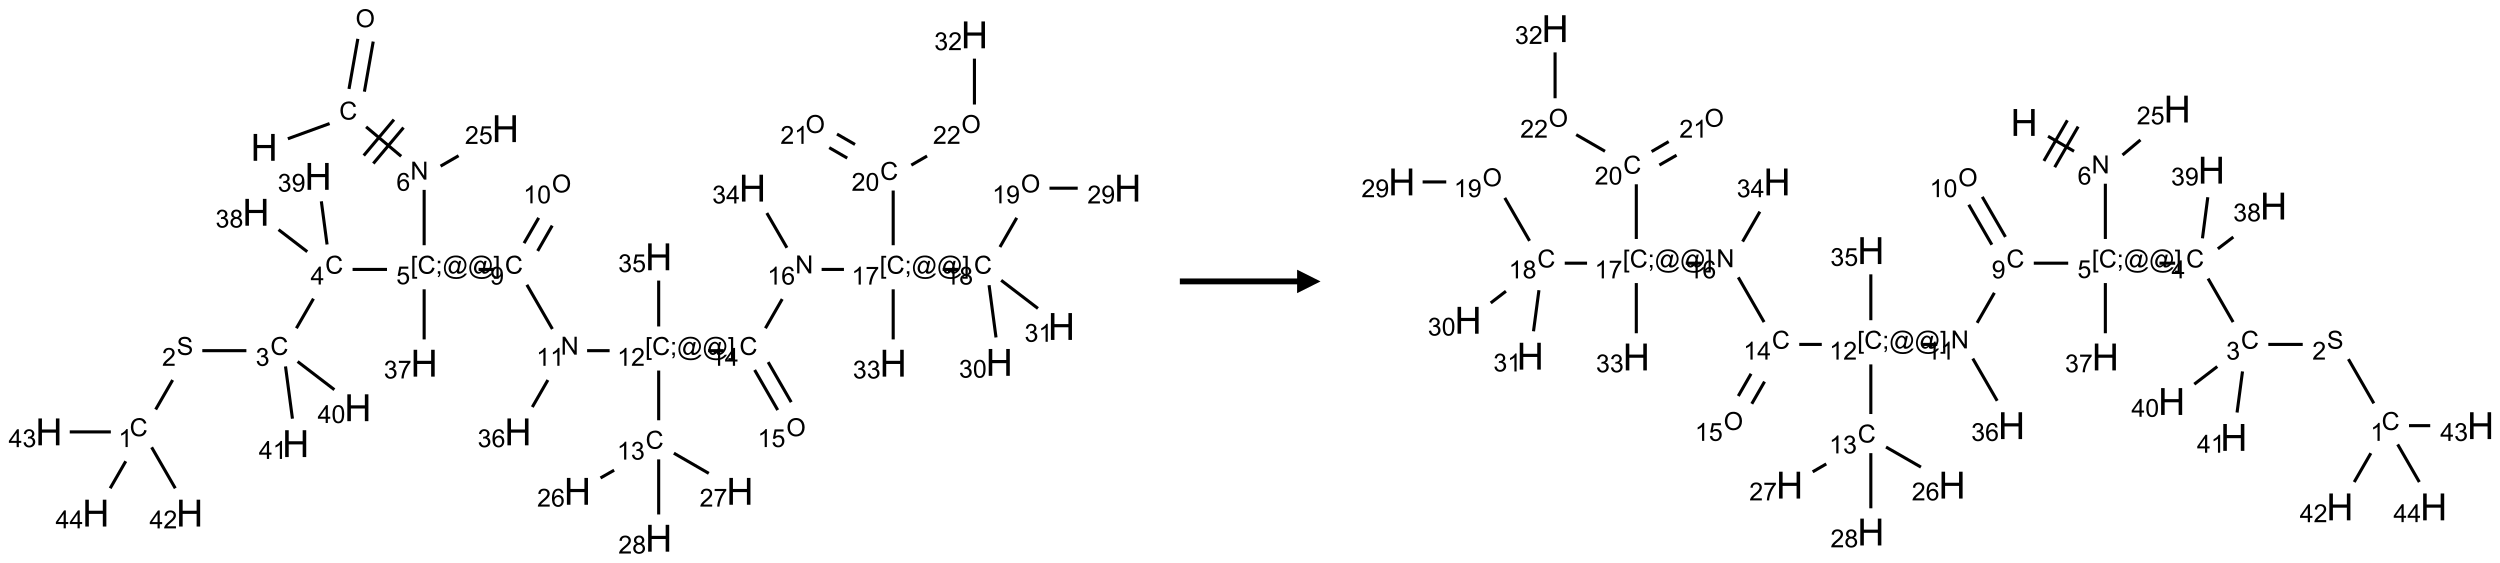 <?xml version="1.0" encoding="UTF-8"?>
<svg xmlns="http://www.w3.org/2000/svg" xmlns:xlink="http://www.w3.org/1999/xlink" width="1066" height="240" viewBox="0 0 1066 240">
<defs>
<g>
<g id="glyph-0-0">
<path d="M 2 0 L 2 -10 L 10 -10 L 10 0 Z M 2.25 -0.25 L 9.75 -0.25 L 9.75 -9.75 L 2.25 -9.75 Z M 2.25 -0.25 "/>
</g>
<g id="glyph-0-1">
<path d="M 1.281 0 L 1.281 -11.453 L 2.797 -11.453 L 2.797 -6.75 L 8.75 -6.75 L 8.75 -11.453 L 10.266 -11.453 L 10.266 0 L 8.75 0 L 8.75 -5.398 L 2.797 -5.398 L 2.797 0 Z M 1.281 0 "/>
</g>
<g id="glyph-1-0">
<path d="M 1.332 0 L 1.332 -6.668 L 6.668 -6.668 L 6.668 0 Z M 1.5 -0.168 L 6.5 -0.168 L 6.5 -6.5 L 1.5 -6.5 Z M 1.5 -0.168 "/>
</g>
<g id="glyph-1-1">
<path d="M 6.27 -2.676 L 7.281 -2.422 C 7.07 -1.594 6.688 -0.961 6.137 -0.523 C 5.586 -0.086 4.914 0.129 4.121 0.129 C 3.297 0.129 2.629 -0.039 2.113 -0.371 C 1.598 -0.707 1.203 -1.191 0.934 -1.828 C 0.664 -2.465 0.531 -3.145 0.531 -3.875 C 0.531 -4.672 0.684 -5.363 0.988 -5.957 C 1.293 -6.547 1.723 -6.996 2.285 -7.305 C 2.844 -7.613 3.461 -7.766 4.137 -7.766 C 4.898 -7.766 5.543 -7.57 6.062 -7.184 C 6.582 -6.793 6.945 -6.246 7.152 -5.543 L 6.156 -5.309 C 5.98 -5.863 5.723 -6.266 5.387 -6.52 C 5.051 -6.773 4.625 -6.902 4.113 -6.902 C 3.527 -6.902 3.039 -6.762 2.645 -6.48 C 2.25 -6.199 1.973 -5.82 1.812 -5.348 C 1.652 -4.871 1.574 -4.383 1.574 -3.879 C 1.574 -3.23 1.668 -2.664 1.855 -2.18 C 2.047 -1.695 2.34 -1.332 2.738 -1.094 C 3.137 -0.855 3.57 -0.734 4.035 -0.734 C 4.602 -0.734 5.082 -0.898 5.473 -1.223 C 5.867 -1.551 6.133 -2.035 6.27 -2.676 Z M 6.27 -2.676 "/>
</g>
<g id="glyph-1-2">
<path d="M 0.516 -3.719 C 0.516 -4.984 0.855 -5.977 1.535 -6.695 C 2.215 -7.414 3.094 -7.77 4.172 -7.77 C 4.875 -7.77 5.512 -7.602 6.078 -7.266 C 6.645 -6.93 7.074 -6.461 7.371 -5.855 C 7.668 -5.254 7.816 -4.57 7.816 -3.809 C 7.816 -3.035 7.66 -2.34 7.348 -1.73 C 7.035 -1.117 6.594 -0.656 6.02 -0.34 C 5.449 -0.027 4.828 0.129 4.168 0.129 C 3.449 0.129 2.805 -0.043 2.238 -0.391 C 1.672 -0.738 1.246 -1.211 0.953 -1.812 C 0.66 -2.414 0.516 -3.047 0.516 -3.719 Z M 1.559 -3.703 C 1.559 -2.781 1.805 -2.059 2.301 -1.527 C 2.793 -1 3.414 -0.734 4.16 -0.734 C 4.922 -0.734 5.547 -1 6.039 -1.535 C 6.531 -2.07 6.777 -2.828 6.777 -3.812 C 6.777 -4.434 6.672 -4.977 6.461 -5.441 C 6.25 -5.902 5.945 -6.262 5.539 -6.52 C 5.133 -6.773 4.68 -6.902 4.176 -6.902 C 3.461 -6.902 2.848 -6.656 2.332 -6.164 C 1.816 -5.672 1.559 -4.852 1.559 -3.703 Z M 1.559 -3.703 "/>
</g>
<g id="glyph-1-3">
<path d="M 0.812 0 L 0.812 -7.637 L 1.848 -7.637 L 5.859 -1.641 L 5.859 -7.637 L 6.828 -7.637 L 6.828 0 L 5.793 0 L 1.781 -6 L 1.781 0 Z M 0.812 0 "/>
</g>
<g id="glyph-1-4">
<path d="M 5.309 -5.766 L 4.375 -5.691 C 4.293 -6.059 4.172 -6.328 4.02 -6.496 C 3.766 -6.762 3.453 -6.895 3.082 -6.895 C 2.785 -6.895 2.523 -6.812 2.297 -6.645 C 2 -6.43 1.77 -6.117 1.598 -5.703 C 1.43 -5.289 1.34 -4.703 1.332 -3.938 C 1.559 -4.281 1.836 -4.535 2.16 -4.703 C 2.488 -4.871 2.828 -4.953 3.188 -4.953 C 3.812 -4.953 4.344 -4.723 4.785 -4.262 C 5.223 -3.801 5.441 -3.207 5.441 -2.48 C 5.441 -2 5.34 -1.555 5.133 -1.145 C 4.926 -0.73 4.641 -0.418 4.281 -0.199 C 3.922 0.02 3.512 0.129 3.051 0.129 C 2.27 0.129 1.633 -0.156 1.141 -0.73 C 0.648 -1.305 0.402 -2.254 0.402 -3.574 C 0.402 -5.051 0.672 -6.121 1.219 -6.793 C 1.695 -7.375 2.336 -7.668 3.141 -7.668 C 3.742 -7.668 4.234 -7.5 4.617 -7.16 C 5 -6.824 5.23 -6.359 5.309 -5.766 Z M 1.48 -2.473 C 1.48 -2.152 1.547 -1.844 1.684 -1.547 C 1.82 -1.25 2.016 -1.027 2.262 -0.871 C 2.508 -0.719 2.766 -0.641 3.035 -0.641 C 3.434 -0.641 3.773 -0.801 4.059 -1.121 C 4.344 -1.441 4.484 -1.875 4.484 -2.422 C 4.484 -2.949 4.344 -3.367 4.062 -3.668 C 3.781 -3.973 3.426 -4.125 3 -4.125 C 2.578 -4.125 2.219 -3.973 1.922 -3.668 C 1.625 -3.363 1.48 -2.969 1.48 -2.473 Z M 1.48 -2.473 "/>
</g>
<g id="glyph-1-5">
<path d="M 0.723 2.121 L 0.723 -7.637 L 2.793 -7.637 L 2.793 -6.859 L 1.66 -6.859 L 1.66 1.344 L 2.793 1.344 L 2.793 2.121 Z M 0.723 2.121 "/>
</g>
<g id="glyph-1-6">
<path d="M 0.949 -4.465 L 0.949 -5.531 L 2.016 -5.531 L 2.016 -4.465 Z M 0.949 0 L 0.949 -1.066 L 2.016 -1.066 L 2.016 0 C 2.016 0.391 1.945 0.711 1.809 0.949 C 1.668 1.191 1.449 1.379 1.145 1.512 L 0.887 1.109 C 1.082 1.023 1.23 0.895 1.324 0.727 C 1.418 0.559 1.469 0.316 1.48 0 Z M 0.949 0 "/>
</g>
<g id="glyph-1-7">
<path d="M 6.047 -0.848 C 5.82 -0.59 5.57 -0.379 5.289 -0.223 C 5.008 -0.062 4.73 0.016 4.449 0.016 C 4.141 0.016 3.84 -0.074 3.547 -0.254 C 3.254 -0.434 3.02 -0.715 2.836 -1.09 C 2.652 -1.465 2.562 -1.875 2.562 -2.324 C 2.562 -2.875 2.703 -3.43 2.988 -3.98 C 3.27 -4.535 3.621 -4.953 4.043 -5.23 C 4.461 -5.508 4.871 -5.645 5.266 -5.645 C 5.566 -5.645 5.855 -5.566 6.129 -5.41 C 6.402 -5.25 6.641 -5.012 6.84 -4.688 L 7.016 -5.496 L 7.949 -5.496 L 7.199 -2 C 7.094 -1.516 7.043 -1.246 7.043 -1.191 C 7.043 -1.098 7.078 -1.02 7.148 -0.949 C 7.219 -0.883 7.305 -0.848 7.406 -0.848 C 7.59 -0.848 7.832 -0.953 8.129 -1.168 C 8.527 -1.445 8.84 -1.816 9.07 -2.285 C 9.301 -2.75 9.418 -3.234 9.418 -3.73 C 9.418 -4.309 9.27 -4.852 8.973 -5.355 C 8.676 -5.859 8.23 -6.262 7.645 -6.562 C 7.055 -6.863 6.406 -7.016 5.691 -7.016 C 4.879 -7.016 4.137 -6.824 3.465 -6.445 C 2.793 -6.066 2.273 -5.52 1.902 -4.809 C 1.535 -4.098 1.348 -3.34 1.348 -2.527 C 1.348 -1.676 1.535 -0.941 1.902 -0.328 C 2.273 0.285 2.809 0.742 3.508 1.035 C 4.207 1.328 4.984 1.473 5.832 1.473 C 6.742 1.473 7.504 1.32 8.121 1.016 C 8.734 0.711 9.195 0.34 9.5 -0.098 L 10.441 -0.098 C 10.266 0.266 9.961 0.637 9.531 1.016 C 9.102 1.395 8.59 1.695 7.996 1.914 C 7.402 2.133 6.688 2.246 5.848 2.246 C 5.078 2.246 4.367 2.145 3.715 1.949 C 3.066 1.75 2.512 1.453 2.051 1.055 C 1.594 0.656 1.25 0.199 1.016 -0.316 C 0.723 -0.973 0.578 -1.684 0.578 -2.441 C 0.578 -3.289 0.75 -4.098 1.098 -4.863 C 1.523 -5.805 2.125 -6.527 2.902 -7.027 C 3.684 -7.527 4.629 -7.777 5.738 -7.777 C 6.602 -7.777 7.375 -7.602 8.059 -7.246 C 8.746 -6.895 9.285 -6.371 9.684 -5.672 C 10.02 -5.07 10.188 -4.418 10.188 -3.715 C 10.188 -2.707 9.832 -1.812 9.125 -1.031 C 8.492 -0.328 7.801 0.02 7.051 0.02 C 6.812 0.02 6.617 -0.016 6.473 -0.09 C 6.324 -0.16 6.215 -0.266 6.145 -0.402 C 6.102 -0.488 6.066 -0.637 6.047 -0.848 Z M 3.527 -2.262 C 3.527 -1.785 3.641 -1.414 3.863 -1.152 C 4.09 -0.887 4.348 -0.754 4.641 -0.754 C 4.836 -0.754 5.039 -0.812 5.254 -0.93 C 5.469 -1.047 5.676 -1.219 5.871 -1.449 C 6.066 -1.676 6.23 -1.969 6.355 -2.32 C 6.48 -2.672 6.543 -3.027 6.543 -3.379 C 6.543 -3.852 6.426 -4.219 6.191 -4.48 C 5.957 -4.738 5.672 -4.871 5.332 -4.871 C 5.109 -4.871 4.902 -4.812 4.707 -4.699 C 4.512 -4.586 4.32 -4.406 4.137 -4.156 C 3.953 -3.906 3.805 -3.602 3.691 -3.246 C 3.582 -2.887 3.527 -2.559 3.527 -2.262 Z M 3.527 -2.262 "/>
</g>
<g id="glyph-1-8">
<path d="M 2.27 2.121 L 0.203 2.121 L 0.203 1.344 L 1.332 1.344 L 1.332 -6.859 L 0.203 -6.859 L 0.203 -7.637 L 2.27 -7.637 Z M 2.27 2.121 "/>
</g>
<g id="glyph-1-9">
<path d="M 0.441 -2 L 1.426 -2.082 C 1.5 -1.605 1.668 -1.242 1.934 -1.004 C 2.199 -0.762 2.52 -0.641 2.895 -0.641 C 3.348 -0.641 3.73 -0.812 4.043 -1.152 C 4.355 -1.492 4.512 -1.941 4.512 -2.504 C 4.512 -3.039 4.359 -3.461 4.059 -3.77 C 3.758 -4.078 3.367 -4.234 2.879 -4.234 C 2.578 -4.234 2.305 -4.164 2.062 -4.027 C 1.82 -3.891 1.629 -3.715 1.488 -3.496 L 0.609 -3.609 L 1.348 -7.531 L 5.145 -7.531 L 5.145 -6.637 L 2.098 -6.637 L 1.688 -4.582 C 2.145 -4.902 2.625 -5.062 3.129 -5.062 C 3.797 -5.062 4.359 -4.832 4.816 -4.371 C 5.277 -3.91 5.504 -3.312 5.504 -2.59 C 5.504 -1.898 5.305 -1.301 4.902 -0.797 C 4.41 -0.18 3.742 0.129 2.895 0.129 C 2.199 0.129 1.633 -0.062 1.195 -0.453 C 0.758 -0.844 0.504 -1.359 0.441 -2 Z M 0.441 -2 "/>
</g>
<g id="glyph-1-10">
<path d="M 3.449 0 L 3.449 -1.828 L 0.137 -1.828 L 0.137 -2.688 L 3.621 -7.637 L 4.387 -7.637 L 4.387 -2.688 L 5.418 -2.688 L 5.418 -1.828 L 4.387 -1.828 L 4.387 0 Z M 3.449 -2.688 L 3.449 -6.129 L 1.059 -2.688 Z M 3.449 -2.688 "/>
</g>
<g id="glyph-1-11">
<path d="M 0.449 -2.016 L 1.387 -2.141 C 1.492 -1.609 1.676 -1.227 1.934 -0.992 C 2.191 -0.758 2.508 -0.641 2.879 -0.641 C 3.32 -0.641 3.695 -0.793 3.996 -1.098 C 4.301 -1.402 4.453 -1.781 4.453 -2.234 C 4.453 -2.664 4.312 -3.02 4.031 -3.301 C 3.75 -3.578 3.391 -3.719 2.957 -3.719 C 2.781 -3.719 2.562 -3.684 2.297 -3.613 L 2.402 -4.438 C 2.465 -4.43 2.516 -4.426 2.551 -4.426 C 2.949 -4.426 3.312 -4.531 3.629 -4.738 C 3.949 -4.949 4.109 -5.27 4.109 -5.703 C 4.109 -6.047 3.992 -6.332 3.762 -6.559 C 3.527 -6.785 3.227 -6.895 2.859 -6.895 C 2.496 -6.895 2.191 -6.781 1.949 -6.551 C 1.707 -6.324 1.547 -5.98 1.48 -5.52 L 0.543 -5.688 C 0.656 -6.316 0.918 -6.805 1.324 -7.148 C 1.73 -7.492 2.234 -7.668 2.84 -7.668 C 3.254 -7.668 3.641 -7.578 3.988 -7.398 C 4.34 -7.219 4.609 -6.977 4.793 -6.668 C 4.98 -6.359 5.074 -6.031 5.074 -5.684 C 5.074 -5.352 4.984 -5.051 4.809 -4.781 C 4.629 -4.512 4.367 -4.297 4.02 -4.137 C 4.473 -4.031 4.824 -3.816 5.074 -3.488 C 5.324 -3.16 5.449 -2.75 5.449 -2.254 C 5.449 -1.59 5.203 -1.023 4.719 -0.559 C 4.234 -0.098 3.617 0.137 2.875 0.137 C 2.203 0.137 1.648 -0.062 1.207 -0.465 C 0.762 -0.863 0.512 -1.379 0.449 -2.016 Z M 0.449 -2.016 "/>
</g>
<g id="glyph-1-12">
<path d="M 0.48 -2.453 L 1.434 -2.535 C 1.477 -2.152 1.582 -1.84 1.746 -1.598 C 1.91 -1.352 2.168 -1.152 2.516 -1.004 C 2.863 -0.852 3.254 -0.777 3.688 -0.777 C 4.074 -0.777 4.414 -0.832 4.707 -0.949 C 5.004 -1.062 5.223 -1.219 5.367 -1.418 C 5.512 -1.617 5.582 -1.836 5.582 -2.074 C 5.582 -2.312 5.516 -2.523 5.375 -2.699 C 5.234 -2.879 5.008 -3.031 4.688 -3.152 C 4.484 -3.23 4.031 -3.355 3.328 -3.523 C 2.625 -3.691 2.137 -3.852 1.855 -4 C 1.488 -4.191 1.219 -4.43 1.039 -4.711 C 0.859 -4.992 0.77 -5.312 0.77 -5.66 C 0.77 -6.047 0.879 -6.406 1.098 -6.742 C 1.316 -7.078 1.637 -7.332 2.059 -7.504 C 2.477 -7.68 2.945 -7.766 3.457 -7.766 C 4.023 -7.766 4.523 -7.676 4.957 -7.492 C 5.387 -7.309 5.719 -7.043 5.953 -6.688 C 6.188 -6.332 6.312 -5.934 6.328 -5.484 L 5.359 -5.41 C 5.309 -5.895 5.133 -6.258 4.832 -6.504 C 4.531 -6.75 4.086 -6.875 3.5 -6.875 C 2.891 -6.875 2.445 -6.762 2.164 -6.539 C 1.883 -6.316 1.746 -6.047 1.746 -5.73 C 1.746 -5.457 1.844 -5.23 2.043 -5.051 C 2.238 -4.875 2.742 -4.695 3.566 -4.508 C 4.387 -4.32 4.949 -4.16 5.254 -4.02 C 5.699 -3.816 6.027 -3.555 6.238 -3.242 C 6.449 -2.93 6.559 -2.566 6.559 -2.156 C 6.559 -1.75 6.441 -1.367 6.207 -1.008 C 5.977 -0.648 5.641 -0.367 5.207 -0.168 C 4.77 0.031 4.281 0.129 3.734 0.129 C 3.043 0.129 2.465 0.031 1.996 -0.172 C 1.531 -0.375 1.164 -0.676 0.898 -1.082 C 0.633 -1.484 0.492 -1.941 0.48 -2.453 Z M 0.48 -2.453 "/>
</g>
<g id="glyph-1-13">
<path d="M 5.371 -0.902 L 5.371 0 L 0.324 0 C 0.316 -0.227 0.352 -0.441 0.434 -0.652 C 0.562 -0.996 0.766 -1.332 1.051 -1.668 C 1.332 -2 1.742 -2.387 2.277 -2.824 C 3.105 -3.504 3.668 -4.043 3.957 -4.441 C 4.25 -4.84 4.395 -5.215 4.395 -5.566 C 4.395 -5.938 4.262 -6.254 3.996 -6.508 C 3.73 -6.762 3.387 -6.891 2.957 -6.891 C 2.508 -6.891 2.145 -6.754 1.875 -6.484 C 1.605 -6.215 1.469 -5.84 1.465 -5.359 L 0.5 -5.457 C 0.566 -6.176 0.812 -6.727 1.246 -7.102 C 1.676 -7.477 2.254 -7.668 2.98 -7.668 C 3.711 -7.668 4.293 -7.465 4.719 -7.059 C 5.145 -6.652 5.359 -6.148 5.359 -5.547 C 5.359 -5.242 5.297 -4.941 5.172 -4.645 C 5.047 -4.352 4.84 -4.039 4.551 -3.715 C 4.262 -3.387 3.777 -2.938 3.105 -2.371 C 2.543 -1.898 2.18 -1.578 2.02 -1.41 C 1.859 -1.242 1.73 -1.07 1.625 -0.902 Z M 5.371 -0.902 "/>
</g>
<g id="glyph-1-14">
<path d="M 3.973 0 L 3.035 0 L 3.035 -5.973 C 2.809 -5.758 2.516 -5.543 2.148 -5.328 C 1.781 -5.113 1.453 -4.953 1.16 -4.844 L 1.16 -5.75 C 1.684 -5.996 2.145 -6.297 2.535 -6.645 C 2.93 -6.996 3.207 -7.336 3.371 -7.668 L 3.973 -7.668 Z M 3.973 0 "/>
</g>
<g id="glyph-1-15">
<path d="M 0.441 -3.766 C 0.441 -4.668 0.535 -5.395 0.723 -5.945 C 0.906 -6.496 1.184 -6.922 1.551 -7.219 C 1.918 -7.516 2.375 -7.668 2.934 -7.668 C 3.344 -7.668 3.703 -7.586 4.012 -7.418 C 4.32 -7.254 4.574 -7.016 4.777 -6.707 C 4.977 -6.395 5.137 -6.016 5.25 -5.57 C 5.363 -5.125 5.422 -4.523 5.422 -3.766 C 5.422 -2.871 5.328 -2.148 5.145 -1.598 C 4.961 -1.047 4.688 -0.621 4.32 -0.32 C 3.953 -0.02 3.492 0.129 2.934 0.129 C 2.195 0.129 1.617 -0.133 1.199 -0.66 C 0.695 -1.297 0.441 -2.332 0.441 -3.766 Z M 1.406 -3.766 C 1.406 -2.512 1.555 -1.68 1.848 -1.262 C 2.141 -0.848 2.5 -0.641 2.934 -0.641 C 3.363 -0.641 3.727 -0.848 4.02 -1.266 C 4.312 -1.684 4.457 -2.516 4.457 -3.766 C 4.457 -5.023 4.312 -5.859 4.02 -6.27 C 3.727 -6.684 3.359 -6.891 2.922 -6.891 C 2.492 -6.891 2.148 -6.707 1.891 -6.344 C 1.566 -5.879 1.406 -5.02 1.406 -3.766 Z M 1.406 -3.766 "/>
</g>
<g id="glyph-1-16">
<path d="M 1.887 -4.141 C 1.496 -4.281 1.207 -4.484 1.02 -4.75 C 0.832 -5.016 0.738 -5.328 0.738 -5.699 C 0.738 -6.254 0.938 -6.719 1.34 -7.098 C 1.738 -7.477 2.27 -7.668 2.934 -7.668 C 3.598 -7.668 4.137 -7.473 4.543 -7.086 C 4.949 -6.699 5.152 -6.227 5.152 -5.672 C 5.152 -5.316 5.059 -5.008 4.871 -4.746 C 4.688 -4.484 4.406 -4.281 4.027 -4.141 C 4.496 -3.988 4.852 -3.742 5.098 -3.402 C 5.34 -3.062 5.465 -2.656 5.465 -2.184 C 5.465 -1.531 5.234 -0.98 4.77 -0.535 C 4.309 -0.09 3.703 0.129 2.949 0.129 C 2.195 0.129 1.586 -0.094 1.125 -0.539 C 0.664 -0.984 0.434 -1.543 0.434 -2.207 C 0.434 -2.703 0.559 -3.121 0.809 -3.457 C 1.062 -3.793 1.422 -4.02 1.887 -4.141 Z M 1.699 -5.73 C 1.699 -5.367 1.812 -5.074 2.047 -4.844 C 2.281 -4.613 2.582 -4.5 2.953 -4.5 C 3.312 -4.5 3.609 -4.613 3.84 -4.84 C 4.07 -5.066 4.188 -5.348 4.188 -5.676 C 4.188 -6.02 4.07 -6.309 3.832 -6.543 C 3.594 -6.777 3.297 -6.895 2.941 -6.895 C 2.586 -6.895 2.289 -6.781 2.051 -6.551 C 1.816 -6.324 1.699 -6.047 1.699 -5.73 Z M 1.395 -2.203 C 1.395 -1.938 1.461 -1.676 1.586 -1.426 C 1.711 -1.176 1.902 -0.984 2.152 -0.848 C 2.402 -0.711 2.672 -0.641 2.957 -0.641 C 3.406 -0.641 3.777 -0.785 4.066 -1.074 C 4.359 -1.363 4.504 -1.727 4.504 -2.172 C 4.504 -2.625 4.355 -2.996 4.055 -3.293 C 3.754 -3.586 3.379 -3.734 2.926 -3.734 C 2.484 -3.734 2.121 -3.59 1.832 -3.297 C 1.543 -3.004 1.395 -2.641 1.395 -2.203 Z M 1.395 -2.203 "/>
</g>
<g id="glyph-1-17">
<path d="M 0.582 -1.766 L 1.484 -1.848 C 1.562 -1.426 1.707 -1.117 1.922 -0.926 C 2.137 -0.734 2.414 -0.641 2.75 -0.641 C 3.039 -0.641 3.289 -0.707 3.508 -0.84 C 3.727 -0.973 3.902 -1.148 4.043 -1.367 C 4.18 -1.586 4.297 -1.887 4.391 -2.262 C 4.484 -2.637 4.531 -3.016 4.531 -3.406 C 4.531 -3.449 4.531 -3.512 4.527 -3.594 C 4.34 -3.297 4.082 -3.055 3.758 -2.867 C 3.434 -2.68 3.082 -2.59 2.703 -2.59 C 2.07 -2.59 1.535 -2.816 1.098 -3.277 C 0.66 -3.734 0.441 -4.34 0.441 -5.09 C 0.441 -5.863 0.672 -6.484 1.129 -6.957 C 1.586 -7.43 2.156 -7.668 2.844 -7.668 C 3.34 -7.668 3.793 -7.531 4.207 -7.266 C 4.617 -7 4.93 -6.617 5.145 -6.121 C 5.355 -5.629 5.465 -4.91 5.465 -3.973 C 5.465 -2.996 5.359 -2.223 5.145 -1.645 C 4.934 -1.066 4.617 -0.625 4.199 -0.324 C 3.781 -0.02 3.293 0.129 2.73 0.129 C 2.133 0.129 1.645 -0.035 1.266 -0.367 C 0.887 -0.699 0.66 -1.164 0.582 -1.766 Z M 4.422 -5.137 C 4.422 -5.676 4.277 -6.102 3.992 -6.418 C 3.707 -6.734 3.359 -6.891 2.957 -6.891 C 2.543 -6.891 2.18 -6.719 1.871 -6.379 C 1.562 -6.039 1.406 -5.598 1.406 -5.059 C 1.406 -4.57 1.555 -4.176 1.848 -3.871 C 2.141 -3.566 2.5 -3.418 2.934 -3.418 C 3.367 -3.418 3.723 -3.57 4.004 -3.871 C 4.281 -4.176 4.422 -4.598 4.422 -5.137 Z M 4.422 -5.137 "/>
</g>
<g id="glyph-1-18">
<path d="M 0.504 -6.637 L 0.504 -7.535 L 5.449 -7.535 L 5.449 -6.809 C 4.961 -6.289 4.48 -5.602 4.004 -4.746 C 3.527 -3.887 3.156 -3.004 2.895 -2.098 C 2.707 -1.461 2.59 -0.762 2.535 0 L 1.574 0 C 1.582 -0.602 1.703 -1.328 1.926 -2.176 C 2.152 -3.027 2.477 -3.848 2.898 -4.637 C 3.32 -5.426 3.77 -6.094 4.246 -6.637 Z M 0.504 -6.637 "/>
</g>
</g>
</defs>
<path fill="none" stroke-width="0.033" stroke-linecap="butt" stroke-linejoin="miter" stroke="rgb(0%, 0%, 0%)" stroke-opacity="1" stroke-miterlimit="10" d="M 2.547 1.235 L 2.992 1.073 " transform="matrix(40, 0, 0, 40, 20.859, 9.764)"/>
<path fill="none" stroke-width="0.033" stroke-linecap="butt" stroke-linejoin="miter" stroke="rgb(0%, 0%, 0%)" stroke-opacity="1" stroke-miterlimit="10" d="M 3.363 0.733 L 3.457 0.199 " transform="matrix(40, 0, 0, 40, 20.859, 9.764)"/>
<path fill="none" stroke-width="0.033" stroke-linecap="butt" stroke-linejoin="miter" stroke="rgb(0%, 0%, 0%)" stroke-opacity="1" stroke-miterlimit="10" d="M 3.199 0.704 L 3.293 0.17 " transform="matrix(40, 0, 0, 40, 20.859, 9.764)"/>
<path fill="none" stroke-width="0.033" stroke-linecap="butt" stroke-linejoin="miter" stroke="rgb(0%, 0%, 0%)" stroke-opacity="1" stroke-miterlimit="10" d="M 3.381 1.108 L 3.755 1.422 " transform="matrix(40, 0, 0, 40, 20.859, 9.764)"/>
<path fill="none" stroke-width="0.033" stroke-linecap="butt" stroke-linejoin="miter" stroke="rgb(0%, 0%, 0%)" stroke-opacity="1" stroke-miterlimit="10" d="M 3.458 1.499 L 3.78 1.116 " transform="matrix(40, 0, 0, 40, 20.859, 9.764)"/>
<path fill="none" stroke-width="0.033" stroke-linecap="butt" stroke-linejoin="miter" stroke="rgb(0%, 0%, 0%)" stroke-opacity="1" stroke-miterlimit="10" d="M 3.356 1.414 L 3.678 1.031 " transform="matrix(40, 0, 0, 40, 20.859, 9.764)"/>
<path fill="none" stroke-width="0.033" stroke-linecap="butt" stroke-linejoin="miter" stroke="rgb(0%, 0%, 0%)" stroke-opacity="1" stroke-miterlimit="10" d="M 4 1.78 L 4 2.37 " transform="matrix(40, 0, 0, 40, 20.859, 9.764)"/>
<path fill="none" stroke-width="0.033" stroke-linecap="butt" stroke-linejoin="miter" stroke="rgb(0%, 0%, 0%)" stroke-opacity="1" stroke-miterlimit="10" d="M 3.604 2.628 L 3.237 2.628 " transform="matrix(40, 0, 0, 40, 20.859, 9.764)"/>
<path fill="none" stroke-width="0.033" stroke-linecap="butt" stroke-linejoin="miter" stroke="rgb(0%, 0%, 0%)" stroke-opacity="1" stroke-miterlimit="10" d="M 2.82 2.94 L 2.638 3.255 " transform="matrix(40, 0, 0, 40, 20.859, 9.764)"/>
<path fill="none" stroke-width="0.033" stroke-linecap="butt" stroke-linejoin="miter" stroke="rgb(0%, 0%, 0%)" stroke-opacity="1" stroke-miterlimit="10" d="M 2.105 3.494 L 1.635 3.494 " transform="matrix(40, 0, 0, 40, 20.859, 9.764)"/>
<path fill="none" stroke-width="0.033" stroke-linecap="butt" stroke-linejoin="miter" stroke="rgb(0%, 0%, 0%)" stroke-opacity="1" stroke-miterlimit="10" d="M 1.319 3.807 L 1.138 4.121 " transform="matrix(40, 0, 0, 40, 20.859, 9.764)"/>
<path fill="none" stroke-width="0.033" stroke-linecap="butt" stroke-linejoin="miter" stroke="rgb(0%, 0%, 0%)" stroke-opacity="1" stroke-miterlimit="10" d="M 1.095 4.524 L 1.347 4.961 " transform="matrix(40, 0, 0, 40, 20.859, 9.764)"/>
<path fill="none" stroke-width="0.033" stroke-linecap="butt" stroke-linejoin="miter" stroke="rgb(0%, 0%, 0%)" stroke-opacity="1" stroke-miterlimit="10" d="M 0.66 4.36 L 0.222 4.36 " transform="matrix(40, 0, 0, 40, 20.859, 9.764)"/>
<path fill="none" stroke-width="0.033" stroke-linecap="butt" stroke-linejoin="miter" stroke="rgb(0%, 0%, 0%)" stroke-opacity="1" stroke-miterlimit="10" d="M 0.819 4.673 L 0.653 4.961 " transform="matrix(40, 0, 0, 40, 20.859, 9.764)"/>
<path fill="none" stroke-width="0.033" stroke-linecap="butt" stroke-linejoin="miter" stroke="rgb(0%, 0%, 0%)" stroke-opacity="1" stroke-miterlimit="10" d="M 2.651 3.61 L 3.043 3.91 " transform="matrix(40, 0, 0, 40, 20.859, 9.764)"/>
<path fill="none" stroke-width="0.033" stroke-linecap="butt" stroke-linejoin="miter" stroke="rgb(0%, 0%, 0%)" stroke-opacity="1" stroke-miterlimit="10" d="M 2.522 3.662 L 2.596 4.219 " transform="matrix(40, 0, 0, 40, 20.859, 9.764)"/>
<path fill="none" stroke-width="0.033" stroke-linecap="butt" stroke-linejoin="miter" stroke="rgb(0%, 0%, 0%)" stroke-opacity="1" stroke-miterlimit="10" d="M 2.754 2.439 L 2.448 2.204 " transform="matrix(40, 0, 0, 40, 20.859, 9.764)"/>
<path fill="none" stroke-width="0.033" stroke-linecap="butt" stroke-linejoin="miter" stroke="rgb(0%, 0%, 0%)" stroke-opacity="1" stroke-miterlimit="10" d="M 2.965 2.362 L 2.904 1.902 " transform="matrix(40, 0, 0, 40, 20.859, 9.764)"/>
<path fill="none" stroke-width="0.033" stroke-linecap="butt" stroke-linejoin="miter" stroke="rgb(0%, 0%, 0%)" stroke-opacity="1" stroke-miterlimit="10" d="M 4.58 2.628 L 4.746 2.628 " transform="matrix(40, 0, 0, 40, 20.859, 9.764)"/>
<path fill="none" stroke-width="0.033" stroke-linecap="butt" stroke-linejoin="miter" stroke="rgb(0%, 0%, 0%)" stroke-opacity="1" stroke-miterlimit="10" d="M 5.21 2.431 L 5.365 2.161 " transform="matrix(40, 0, 0, 40, 20.859, 9.764)"/>
<path fill="none" stroke-width="0.033" stroke-linecap="butt" stroke-linejoin="miter" stroke="rgb(0%, 0%, 0%)" stroke-opacity="1" stroke-miterlimit="10" d="M 5.065 2.348 L 5.221 2.078 " transform="matrix(40, 0, 0, 40, 20.859, 9.764)"/>
<path fill="none" stroke-width="0.033" stroke-linecap="butt" stroke-linejoin="miter" stroke="rgb(0%, 0%, 0%)" stroke-opacity="1" stroke-miterlimit="10" d="M 5.095 2.792 L 5.367 3.263 " transform="matrix(40, 0, 0, 40, 20.859, 9.764)"/>
<path fill="none" stroke-width="0.033" stroke-linecap="butt" stroke-linejoin="miter" stroke="rgb(0%, 0%, 0%)" stroke-opacity="1" stroke-miterlimit="10" d="M 5.737 3.494 L 5.977 3.494 " transform="matrix(40, 0, 0, 40, 20.859, 9.764)"/>
<path fill="none" stroke-width="0.033" stroke-linecap="butt" stroke-linejoin="miter" stroke="rgb(0%, 0%, 0%)" stroke-opacity="1" stroke-miterlimit="10" d="M 6.5 3.706 L 6.5 4.236 " transform="matrix(40, 0, 0, 40, 20.859, 9.764)"/>
<path fill="none" stroke-width="0.033" stroke-linecap="butt" stroke-linejoin="miter" stroke="rgb(0%, 0%, 0%)" stroke-opacity="1" stroke-miterlimit="10" d="M 6.025 4.768 L 5.88 4.851 " transform="matrix(40, 0, 0, 40, 20.859, 9.764)"/>
<path fill="none" stroke-width="0.033" stroke-linecap="butt" stroke-linejoin="miter" stroke="rgb(0%, 0%, 0%)" stroke-opacity="1" stroke-miterlimit="10" d="M 6.662 4.587 L 7.034 4.802 " transform="matrix(40, 0, 0, 40, 20.859, 9.764)"/>
<path fill="none" stroke-width="0.033" stroke-linecap="butt" stroke-linejoin="miter" stroke="rgb(0%, 0%, 0%)" stroke-opacity="1" stroke-miterlimit="10" d="M 6.5 4.653 L 6.5 5.24 " transform="matrix(40, 0, 0, 40, 20.859, 9.764)"/>
<path fill="none" stroke-width="0.033" stroke-linecap="butt" stroke-linejoin="miter" stroke="rgb(0%, 0%, 0%)" stroke-opacity="1" stroke-miterlimit="10" d="M 7.027 3.494 L 7.194 3.494 " transform="matrix(40, 0, 0, 40, 20.859, 9.764)"/>
<path fill="none" stroke-width="0.033" stroke-linecap="butt" stroke-linejoin="miter" stroke="rgb(0%, 0%, 0%)" stroke-opacity="1" stroke-miterlimit="10" d="M 7.523 3.7 L 7.769 4.127 " transform="matrix(40, 0, 0, 40, 20.859, 9.764)"/>
<path fill="none" stroke-width="0.033" stroke-linecap="butt" stroke-linejoin="miter" stroke="rgb(0%, 0%, 0%)" stroke-opacity="1" stroke-miterlimit="10" d="M 7.667 3.616 L 7.913 4.043 " transform="matrix(40, 0, 0, 40, 20.859, 9.764)"/>
<path fill="none" stroke-width="0.033" stroke-linecap="butt" stroke-linejoin="miter" stroke="rgb(0%, 0%, 0%)" stroke-opacity="1" stroke-miterlimit="10" d="M 7.638 3.255 L 7.817 2.944 " transform="matrix(40, 0, 0, 40, 20.859, 9.764)"/>
<path fill="none" stroke-width="0.033" stroke-linecap="butt" stroke-linejoin="miter" stroke="rgb(0%, 0%, 0%)" stroke-opacity="1" stroke-miterlimit="10" d="M 8.237 2.628 L 8.475 2.628 " transform="matrix(40, 0, 0, 40, 20.859, 9.764)"/>
<path fill="none" stroke-width="0.033" stroke-linecap="butt" stroke-linejoin="miter" stroke="rgb(0%, 0%, 0%)" stroke-opacity="1" stroke-miterlimit="10" d="M 9.527 2.628 L 9.694 2.628 " transform="matrix(40, 0, 0, 40, 20.859, 9.764)"/>
<path fill="none" stroke-width="0.033" stroke-linecap="butt" stroke-linejoin="miter" stroke="rgb(0%, 0%, 0%)" stroke-opacity="1" stroke-miterlimit="10" d="M 10.138 2.389 L 10.317 2.078 " transform="matrix(40, 0, 0, 40, 20.859, 9.764)"/>
<path fill="none" stroke-width="0.033" stroke-linecap="butt" stroke-linejoin="miter" stroke="rgb(0%, 0%, 0%)" stroke-opacity="1" stroke-miterlimit="10" d="M 10.666 1.762 L 10.967 1.762 " transform="matrix(40, 0, 0, 40, 20.859, 9.764)"/>
<path fill="none" stroke-width="0.033" stroke-linecap="butt" stroke-linejoin="miter" stroke="rgb(0%, 0%, 0%)" stroke-opacity="1" stroke-miterlimit="10" d="M 10.022 2.796 L 10.096 3.353 " transform="matrix(40, 0, 0, 40, 20.859, 9.764)"/>
<path fill="none" stroke-width="0.033" stroke-linecap="butt" stroke-linejoin="miter" stroke="rgb(0%, 0%, 0%)" stroke-opacity="1" stroke-miterlimit="10" d="M 10.151 2.744 L 10.543 3.044 " transform="matrix(40, 0, 0, 40, 20.859, 9.764)"/>
<path fill="none" stroke-width="0.033" stroke-linecap="butt" stroke-linejoin="miter" stroke="rgb(0%, 0%, 0%)" stroke-opacity="1" stroke-miterlimit="10" d="M 9 2.37 L 9 1.787 " transform="matrix(40, 0, 0, 40, 20.859, 9.764)"/>
<path fill="none" stroke-width="0.033" stroke-linecap="butt" stroke-linejoin="miter" stroke="rgb(0%, 0%, 0%)" stroke-opacity="1" stroke-miterlimit="10" d="M 8.593 1.296 L 8.401 1.185 " transform="matrix(40, 0, 0, 40, 20.859, 9.764)"/>
<path fill="none" stroke-width="0.033" stroke-linecap="butt" stroke-linejoin="miter" stroke="rgb(0%, 0%, 0%)" stroke-opacity="1" stroke-miterlimit="10" d="M 8.51 1.441 L 8.318 1.33 " transform="matrix(40, 0, 0, 40, 20.859, 9.764)"/>
<path fill="none" stroke-width="0.033" stroke-linecap="butt" stroke-linejoin="miter" stroke="rgb(0%, 0%, 0%)" stroke-opacity="1" stroke-miterlimit="10" d="M 9.193 1.516 L 9.361 1.419 " transform="matrix(40, 0, 0, 40, 20.859, 9.764)"/>
<path fill="none" stroke-width="0.033" stroke-linecap="butt" stroke-linejoin="miter" stroke="rgb(0%, 0%, 0%)" stroke-opacity="1" stroke-miterlimit="10" d="M 9.866 0.87 L 9.866 0.381 " transform="matrix(40, 0, 0, 40, 20.859, 9.764)"/>
<path fill="none" stroke-width="0.033" stroke-linecap="butt" stroke-linejoin="miter" stroke="rgb(0%, 0%, 0%)" stroke-opacity="1" stroke-miterlimit="10" d="M 9 2.84 L 9 3.374 " transform="matrix(40, 0, 0, 40, 20.859, 9.764)"/>
<path fill="none" stroke-width="0.033" stroke-linecap="butt" stroke-linejoin="miter" stroke="rgb(0%, 0%, 0%)" stroke-opacity="1" stroke-miterlimit="10" d="M 7.867 2.397 L 7.653 2.027 " transform="matrix(40, 0, 0, 40, 20.859, 9.764)"/>
<path fill="none" stroke-width="0.033" stroke-linecap="butt" stroke-linejoin="miter" stroke="rgb(0%, 0%, 0%)" stroke-opacity="1" stroke-miterlimit="10" d="M 6.5 3.236 L 6.5 2.747 " transform="matrix(40, 0, 0, 40, 20.859, 9.764)"/>
<path fill="none" stroke-width="0.033" stroke-linecap="butt" stroke-linejoin="miter" stroke="rgb(0%, 0%, 0%)" stroke-opacity="1" stroke-miterlimit="10" d="M 5.319 3.807 L 5.153 4.095 " transform="matrix(40, 0, 0, 40, 20.859, 9.764)"/>
<path fill="none" stroke-width="0.033" stroke-linecap="butt" stroke-linejoin="miter" stroke="rgb(0%, 0%, 0%)" stroke-opacity="1" stroke-miterlimit="10" d="M 4 2.84 L 4 3.374 " transform="matrix(40, 0, 0, 40, 20.859, 9.764)"/>
<path fill="none" stroke-width="0.033" stroke-linecap="butt" stroke-linejoin="miter" stroke="rgb(0%, 0%, 0%)" stroke-opacity="1" stroke-miterlimit="10" d="M 4.175 1.527 L 4.367 1.416 " transform="matrix(40, 0, 0, 40, 20.859, 9.764)"/>
<g fill="rgb(0%, 0%, 0%)" fill-opacity="1">
<use xlink:href="#glyph-0-1" x="106.859" y="68.562"/>
</g>
<g fill="rgb(0%, 0%, 0%)" fill-opacity="1">
<use xlink:href="#glyph-1-1" x="144.625" y="51"/>
</g>
<g fill="rgb(0%, 0%, 0%)" fill-opacity="1">
<use xlink:href="#glyph-1-2" x="151.586" y="11.613"/>
</g>
<g fill="rgb(0%, 0%, 0%)" fill-opacity="1">
<use xlink:href="#glyph-1-3" x="174.984" y="76.578"/>
</g>
<g fill="rgb(0%, 0%, 0%)" fill-opacity="1">
<use xlink:href="#glyph-1-4" x="169.02" y="81.348"/>
</g>
<g fill="rgb(0%, 0%, 0%)" fill-opacity="1">
<use xlink:href="#glyph-1-5" x="175.07" y="116.719"/>
<use xlink:href="#glyph-1-1" x="178.034" y="116.719"/>
<use xlink:href="#glyph-1-6" x="185.737" y="116.719"/>
<use xlink:href="#glyph-1-7" x="188.701" y="116.719"/>
<use xlink:href="#glyph-1-7" x="199.529" y="116.719"/>
<use xlink:href="#glyph-1-8" x="210.357" y="116.719"/>
</g>
<g fill="rgb(0%, 0%, 0%)" fill-opacity="1">
<use xlink:href="#glyph-1-9" x="168.957" y="121.215"/>
</g>
<g fill="rgb(0%, 0%, 0%)" fill-opacity="1">
<use xlink:href="#glyph-1-1" x="138.641" y="116.711"/>
</g>
<g fill="rgb(0%, 0%, 0%)" fill-opacity="1">
<use xlink:href="#glyph-1-10" x="132.422" y="121.316"/>
</g>
<g fill="rgb(0%, 0%, 0%)" fill-opacity="1">
<use xlink:href="#glyph-1-1" x="115.266" y="151.352"/>
</g>
<g fill="rgb(0%, 0%, 0%)" fill-opacity="1">
<use xlink:href="#glyph-1-11" x="109.016" y="155.988"/>
</g>
<g fill="rgb(0%, 0%, 0%)" fill-opacity="1">
<use xlink:href="#glyph-1-12" x="75.316" y="151.352"/>
</g>
<g fill="rgb(0%, 0%, 0%)" fill-opacity="1">
<use xlink:href="#glyph-1-13" x="69.094" y="155.988"/>
</g>
<g fill="rgb(0%, 0%, 0%)" fill-opacity="1">
<use xlink:href="#glyph-1-1" x="55.266" y="185.996"/>
</g>
<g fill="rgb(0%, 0%, 0%)" fill-opacity="1">
<use xlink:href="#glyph-1-14" x="50.488" y="190.629"/>
</g>
<g fill="rgb(0%, 0%, 0%)" fill-opacity="1">
<use xlink:href="#glyph-0-1" x="75.086" y="224.52"/>
</g>
<g fill="rgb(0%, 0%, 0%)" fill-opacity="1">
<use xlink:href="#glyph-1-10" x="63.73" y="225.309"/>
<use xlink:href="#glyph-1-13" x="69.663" y="225.309"/>
</g>
<g fill="rgb(0%, 0%, 0%)" fill-opacity="1">
<use xlink:href="#glyph-0-1" x="15.086" y="189.879"/>
</g>
<g fill="rgb(0%, 0%, 0%)" fill-opacity="1">
<use xlink:href="#glyph-1-10" x="3.652" y="190.668"/>
<use xlink:href="#glyph-1-11" x="9.585" y="190.668"/>
</g>
<g fill="rgb(0%, 0%, 0%)" fill-opacity="1">
<use xlink:href="#glyph-0-1" x="35.086" y="224.52"/>
</g>
<g fill="rgb(0%, 0%, 0%)" fill-opacity="1">
<use xlink:href="#glyph-1-10" x="23.684" y="225.277"/>
<use xlink:href="#glyph-1-10" x="29.616" y="225.277"/>
</g>
<g fill="rgb(0%, 0%, 0%)" fill-opacity="1">
<use xlink:href="#glyph-0-1" x="146.82" y="179.586"/>
</g>
<g fill="rgb(0%, 0%, 0%)" fill-opacity="1">
<use xlink:href="#glyph-1-10" x="135.414" y="180.379"/>
<use xlink:href="#glyph-1-15" x="141.346" y="180.379"/>
</g>
<g fill="rgb(0%, 0%, 0%)" fill-opacity="1">
<use xlink:href="#glyph-0-1" x="120.309" y="194.895"/>
</g>
<g fill="rgb(0%, 0%, 0%)" fill-opacity="1">
<use xlink:href="#glyph-1-10" x="110.348" y="195.688"/>
<use xlink:href="#glyph-1-14" x="116.28" y="195.688"/>
</g>
<g fill="rgb(0%, 0%, 0%)" fill-opacity="1">
<use xlink:href="#glyph-0-1" x="103.352" y="96.246"/>
</g>
<g fill="rgb(0%, 0%, 0%)" fill-opacity="1">
<use xlink:href="#glyph-1-11" x="91.902" y="97.035"/>
<use xlink:href="#glyph-1-16" x="97.835" y="97.035"/>
</g>
<g fill="rgb(0%, 0%, 0%)" fill-opacity="1">
<use xlink:href="#glyph-0-1" x="129.867" y="80.938"/>
</g>
<g fill="rgb(0%, 0%, 0%)" fill-opacity="1">
<use xlink:href="#glyph-1-11" x="118.418" y="81.73"/>
<use xlink:href="#glyph-1-17" x="124.35" y="81.73"/>
</g>
<g fill="rgb(0%, 0%, 0%)" fill-opacity="1">
<use xlink:href="#glyph-1-1" x="215.266" y="116.711"/>
</g>
<g fill="rgb(0%, 0%, 0%)" fill-opacity="1">
<use xlink:href="#glyph-1-17" x="209" y="121.348"/>
</g>
<g fill="rgb(0%, 0%, 0%)" fill-opacity="1">
<use xlink:href="#glyph-1-2" x="235.281" y="82.074"/>
</g>
<g fill="rgb(0%, 0%, 0%)" fill-opacity="1">
<use xlink:href="#glyph-1-14" x="223.109" y="86.707"/>
<use xlink:href="#glyph-1-15" x="229.042" y="86.707"/>
</g>
<g fill="rgb(0%, 0%, 0%)" fill-opacity="1">
<use xlink:href="#glyph-1-3" x="239.094" y="151.219"/>
</g>
<g fill="rgb(0%, 0%, 0%)" fill-opacity="1">
<use xlink:href="#glyph-1-14" x="228.664" y="155.988"/>
<use xlink:href="#glyph-1-14" x="234.596" y="155.988"/>
</g>
<g fill="rgb(0%, 0%, 0%)" fill-opacity="1">
<use xlink:href="#glyph-1-5" x="275.07" y="151.359"/>
<use xlink:href="#glyph-1-1" x="278.034" y="151.359"/>
<use xlink:href="#glyph-1-6" x="285.737" y="151.359"/>
<use xlink:href="#glyph-1-7" x="288.701" y="151.359"/>
<use xlink:href="#glyph-1-7" x="299.529" y="151.359"/>
<use xlink:href="#glyph-1-8" x="310.357" y="151.359"/>
</g>
<g fill="rgb(0%, 0%, 0%)" fill-opacity="1">
<use xlink:href="#glyph-1-14" x="263.16" y="155.988"/>
<use xlink:href="#glyph-1-13" x="269.092" y="155.988"/>
</g>
<g fill="rgb(0%, 0%, 0%)" fill-opacity="1">
<use xlink:href="#glyph-1-1" x="275.266" y="191.352"/>
</g>
<g fill="rgb(0%, 0%, 0%)" fill-opacity="1">
<use xlink:href="#glyph-1-14" x="263.082" y="195.988"/>
<use xlink:href="#glyph-1-11" x="269.014" y="195.988"/>
</g>
<g fill="rgb(0%, 0%, 0%)" fill-opacity="1">
<use xlink:href="#glyph-0-1" x="240.445" y="215.234"/>
</g>
<g fill="rgb(0%, 0%, 0%)" fill-opacity="1">
<use xlink:href="#glyph-1-13" x="229.02" y="216.027"/>
<use xlink:href="#glyph-1-4" x="234.952" y="216.027"/>
</g>
<g fill="rgb(0%, 0%, 0%)" fill-opacity="1">
<use xlink:href="#glyph-0-1" x="309.727" y="215.234"/>
</g>
<g fill="rgb(0%, 0%, 0%)" fill-opacity="1">
<use xlink:href="#glyph-1-13" x="298.297" y="216.027"/>
<use xlink:href="#glyph-1-18" x="304.229" y="216.027"/>
</g>
<g fill="rgb(0%, 0%, 0%)" fill-opacity="1">
<use xlink:href="#glyph-0-1" x="275.086" y="235.234"/>
</g>
<g fill="rgb(0%, 0%, 0%)" fill-opacity="1">
<use xlink:href="#glyph-1-13" x="263.641" y="236.027"/>
<use xlink:href="#glyph-1-16" x="269.573" y="236.027"/>
</g>
<g fill="rgb(0%, 0%, 0%)" fill-opacity="1">
<use xlink:href="#glyph-1-1" x="315.266" y="151.352"/>
</g>
<g fill="rgb(0%, 0%, 0%)" fill-opacity="1">
<use xlink:href="#glyph-1-14" x="303.113" y="155.988"/>
<use xlink:href="#glyph-1-10" x="309.046" y="155.988"/>
</g>
<g fill="rgb(0%, 0%, 0%)" fill-opacity="1">
<use xlink:href="#glyph-1-2" x="335.281" y="186"/>
</g>
<g fill="rgb(0%, 0%, 0%)" fill-opacity="1">
<use xlink:href="#glyph-1-14" x="323.023" y="190.629"/>
<use xlink:href="#glyph-1-9" x="328.956" y="190.629"/>
</g>
<g fill="rgb(0%, 0%, 0%)" fill-opacity="1">
<use xlink:href="#glyph-1-3" x="339.094" y="116.578"/>
</g>
<g fill="rgb(0%, 0%, 0%)" fill-opacity="1">
<use xlink:href="#glyph-1-14" x="327.195" y="121.348"/>
<use xlink:href="#glyph-1-4" x="333.128" y="121.348"/>
</g>
<g fill="rgb(0%, 0%, 0%)" fill-opacity="1">
<use xlink:href="#glyph-1-5" x="375.07" y="116.719"/>
<use xlink:href="#glyph-1-1" x="378.034" y="116.719"/>
<use xlink:href="#glyph-1-6" x="385.737" y="116.719"/>
<use xlink:href="#glyph-1-7" x="388.701" y="116.719"/>
<use xlink:href="#glyph-1-7" x="399.529" y="116.719"/>
<use xlink:href="#glyph-1-8" x="410.357" y="116.719"/>
</g>
<g fill="rgb(0%, 0%, 0%)" fill-opacity="1">
<use xlink:href="#glyph-1-14" x="363.082" y="121.348"/>
<use xlink:href="#glyph-1-18" x="369.014" y="121.348"/>
</g>
<g fill="rgb(0%, 0%, 0%)" fill-opacity="1">
<use xlink:href="#glyph-1-1" x="415.266" y="116.711"/>
</g>
<g fill="rgb(0%, 0%, 0%)" fill-opacity="1">
<use xlink:href="#glyph-1-14" x="403.066" y="121.348"/>
<use xlink:href="#glyph-1-16" x="408.999" y="121.348"/>
</g>
<g fill="rgb(0%, 0%, 0%)" fill-opacity="1">
<use xlink:href="#glyph-1-2" x="435.281" y="82.074"/>
</g>
<g fill="rgb(0%, 0%, 0%)" fill-opacity="1">
<use xlink:href="#glyph-1-14" x="423.066" y="86.707"/>
<use xlink:href="#glyph-1-17" x="428.999" y="86.707"/>
</g>
<g fill="rgb(0%, 0%, 0%)" fill-opacity="1">
<use xlink:href="#glyph-0-1" x="475.086" y="85.953"/>
</g>
<g fill="rgb(0%, 0%, 0%)" fill-opacity="1">
<use xlink:href="#glyph-1-13" x="463.641" y="86.746"/>
<use xlink:href="#glyph-1-17" x="469.573" y="86.746"/>
</g>
<g fill="rgb(0%, 0%, 0%)" fill-opacity="1">
<use xlink:href="#glyph-0-1" x="420.309" y="160.254"/>
</g>
<g fill="rgb(0%, 0%, 0%)" fill-opacity="1">
<use xlink:href="#glyph-1-11" x="408.902" y="161.047"/>
<use xlink:href="#glyph-1-15" x="414.835" y="161.047"/>
</g>
<g fill="rgb(0%, 0%, 0%)" fill-opacity="1">
<use xlink:href="#glyph-0-1" x="446.82" y="144.945"/>
</g>
<g fill="rgb(0%, 0%, 0%)" fill-opacity="1">
<use xlink:href="#glyph-1-11" x="436.863" y="145.738"/>
<use xlink:href="#glyph-1-14" x="442.796" y="145.738"/>
</g>
<g fill="rgb(0%, 0%, 0%)" fill-opacity="1">
<use xlink:href="#glyph-1-1" x="375.266" y="76.711"/>
</g>
<g fill="rgb(0%, 0%, 0%)" fill-opacity="1">
<use xlink:href="#glyph-1-13" x="363.109" y="81.348"/>
<use xlink:href="#glyph-1-15" x="369.042" y="81.348"/>
</g>
<g fill="rgb(0%, 0%, 0%)" fill-opacity="1">
<use xlink:href="#glyph-1-2" x="343.465" y="56.715"/>
</g>
<g fill="rgb(0%, 0%, 0%)" fill-opacity="1">
<use xlink:href="#glyph-1-13" x="332.742" y="61.348"/>
<use xlink:href="#glyph-1-14" x="338.674" y="61.348"/>
</g>
<g fill="rgb(0%, 0%, 0%)" fill-opacity="1">
<use xlink:href="#glyph-1-2" x="409.922" y="56.715"/>
</g>
<g fill="rgb(0%, 0%, 0%)" fill-opacity="1">
<use xlink:href="#glyph-1-13" x="397.805" y="61.348"/>
<use xlink:href="#glyph-1-13" x="403.737" y="61.348"/>
</g>
<g fill="rgb(0%, 0%, 0%)" fill-opacity="1">
<use xlink:href="#glyph-0-1" x="409.727" y="20.594"/>
</g>
<g fill="rgb(0%, 0%, 0%)" fill-opacity="1">
<use xlink:href="#glyph-1-11" x="398.371" y="21.387"/>
<use xlink:href="#glyph-1-13" x="404.303" y="21.387"/>
</g>
<g fill="rgb(0%, 0%, 0%)" fill-opacity="1">
<use xlink:href="#glyph-0-1" x="375.086" y="160.594"/>
</g>
<g fill="rgb(0%, 0%, 0%)" fill-opacity="1">
<use xlink:href="#glyph-1-11" x="363.652" y="161.387"/>
<use xlink:href="#glyph-1-11" x="369.585" y="161.387"/>
</g>
<g fill="rgb(0%, 0%, 0%)" fill-opacity="1">
<use xlink:href="#glyph-0-1" x="315.086" y="85.953"/>
</g>
<g fill="rgb(0%, 0%, 0%)" fill-opacity="1">
<use xlink:href="#glyph-1-11" x="303.684" y="86.746"/>
<use xlink:href="#glyph-1-10" x="309.616" y="86.746"/>
</g>
<g fill="rgb(0%, 0%, 0%)" fill-opacity="1">
<use xlink:href="#glyph-0-1" x="275.086" y="115.234"/>
</g>
<g fill="rgb(0%, 0%, 0%)" fill-opacity="1">
<use xlink:href="#glyph-1-11" x="263.598" y="116.027"/>
<use xlink:href="#glyph-1-9" x="269.53" y="116.027"/>
</g>
<g fill="rgb(0%, 0%, 0%)" fill-opacity="1">
<use xlink:href="#glyph-0-1" x="215.086" y="189.879"/>
</g>
<g fill="rgb(0%, 0%, 0%)" fill-opacity="1">
<use xlink:href="#glyph-1-11" x="203.66" y="190.668"/>
<use xlink:href="#glyph-1-4" x="209.592" y="190.668"/>
</g>
<g fill="rgb(0%, 0%, 0%)" fill-opacity="1">
<use xlink:href="#glyph-0-1" x="175.086" y="160.594"/>
</g>
<g fill="rgb(0%, 0%, 0%)" fill-opacity="1">
<use xlink:href="#glyph-1-11" x="163.652" y="161.387"/>
<use xlink:href="#glyph-1-18" x="169.585" y="161.387"/>
</g>
<g fill="rgb(0%, 0%, 0%)" fill-opacity="1">
<use xlink:href="#glyph-0-1" x="209.727" y="60.594"/>
</g>
<g fill="rgb(0%, 0%, 0%)" fill-opacity="1">
<use xlink:href="#glyph-1-13" x="198.238" y="61.387"/>
<use xlink:href="#glyph-1-9" x="204.171" y="61.387"/>
</g>
<path fill-rule="nonzero" fill="rgb(0%, 0%, 0%)" fill-opacity="1" d="M 503.082 121.25 L 553.082 121.25 L 553.082 125 L 563.082 120 L 553.082 115 L 553.082 118.75 L 503.082 118.75 "/>
<path fill="none" stroke-width="0.033" stroke-linecap="butt" stroke-linejoin="miter" stroke="rgb(0%, 0%, 0%)" stroke-opacity="1" stroke-miterlimit="10" d="M 6.889 1.147 L 7.166 1.307 " transform="matrix(40, 0, 0, 40, 597.723, 12.219)"/>
<path fill="none" stroke-width="0.033" stroke-linecap="butt" stroke-linejoin="miter" stroke="rgb(0%, 0%, 0%)" stroke-opacity="1" stroke-miterlimit="10" d="M 6.96 1.477 L 7.21 1.044 " transform="matrix(40, 0, 0, 40, 597.723, 12.219)"/>
<path fill="none" stroke-width="0.033" stroke-linecap="butt" stroke-linejoin="miter" stroke="rgb(0%, 0%, 0%)" stroke-opacity="1" stroke-miterlimit="10" d="M 6.845 1.41 L 7.095 0.977 " transform="matrix(40, 0, 0, 40, 597.723, 12.219)"/>
<path fill="none" stroke-width="0.033" stroke-linecap="butt" stroke-linejoin="miter" stroke="rgb(0%, 0%, 0%)" stroke-opacity="1" stroke-miterlimit="10" d="M 7.5 1.653 L 7.5 2.242 " transform="matrix(40, 0, 0, 40, 597.723, 12.219)"/>
<path fill="none" stroke-width="0.033" stroke-linecap="butt" stroke-linejoin="miter" stroke="rgb(0%, 0%, 0%)" stroke-opacity="1" stroke-miterlimit="10" d="M 8.077 2.5 L 8.244 2.5 " transform="matrix(40, 0, 0, 40, 597.723, 12.219)"/>
<path fill="none" stroke-width="0.033" stroke-linecap="butt" stroke-linejoin="miter" stroke="rgb(0%, 0%, 0%)" stroke-opacity="1" stroke-miterlimit="10" d="M 8.595 2.664 L 8.862 3.128 " transform="matrix(40, 0, 0, 40, 597.723, 12.219)"/>
<path fill="none" stroke-width="0.033" stroke-linecap="butt" stroke-linejoin="miter" stroke="rgb(0%, 0%, 0%)" stroke-opacity="1" stroke-miterlimit="10" d="M 9.237 3.366 L 9.604 3.366 " transform="matrix(40, 0, 0, 40, 597.723, 12.219)"/>
<path fill="none" stroke-width="0.033" stroke-linecap="butt" stroke-linejoin="miter" stroke="rgb(0%, 0%, 0%)" stroke-opacity="1" stroke-miterlimit="10" d="M 10.091 3.523 L 10.362 3.994 " transform="matrix(40, 0, 0, 40, 597.723, 12.219)"/>
<path fill="none" stroke-width="0.033" stroke-linecap="butt" stroke-linejoin="miter" stroke="rgb(0%, 0%, 0%)" stroke-opacity="1" stroke-miterlimit="10" d="M 10.33 4.526 L 10.153 4.833 " transform="matrix(40, 0, 0, 40, 597.723, 12.219)"/>
<path fill="none" stroke-width="0.033" stroke-linecap="butt" stroke-linejoin="miter" stroke="rgb(0%, 0%, 0%)" stroke-opacity="1" stroke-miterlimit="10" d="M 10.737 4.232 L 10.963 4.232 " transform="matrix(40, 0, 0, 40, 597.723, 12.219)"/>
<path fill="none" stroke-width="0.033" stroke-linecap="butt" stroke-linejoin="miter" stroke="rgb(0%, 0%, 0%)" stroke-opacity="1" stroke-miterlimit="10" d="M 10.616 4.432 L 10.847 4.833 " transform="matrix(40, 0, 0, 40, 597.723, 12.219)"/>
<path fill="none" stroke-width="0.033" stroke-linecap="butt" stroke-linejoin="miter" stroke="rgb(0%, 0%, 0%)" stroke-opacity="1" stroke-miterlimit="10" d="M 8.693 3.602 L 8.448 3.79 " transform="matrix(40, 0, 0, 40, 597.723, 12.219)"/>
<path fill="none" stroke-width="0.033" stroke-linecap="butt" stroke-linejoin="miter" stroke="rgb(0%, 0%, 0%)" stroke-opacity="1" stroke-miterlimit="10" d="M 8.962 3.654 L 8.904 4.092 " transform="matrix(40, 0, 0, 40, 597.723, 12.219)"/>
<path fill="none" stroke-width="0.033" stroke-linecap="butt" stroke-linejoin="miter" stroke="rgb(0%, 0%, 0%)" stroke-opacity="1" stroke-miterlimit="10" d="M 8.699 2.347 L 8.864 2.221 " transform="matrix(40, 0, 0, 40, 597.723, 12.219)"/>
<path fill="none" stroke-width="0.033" stroke-linecap="butt" stroke-linejoin="miter" stroke="rgb(0%, 0%, 0%)" stroke-opacity="1" stroke-miterlimit="10" d="M 8.535 2.235 L 8.592 1.797 " transform="matrix(40, 0, 0, 40, 597.723, 12.219)"/>
<path fill="none" stroke-width="0.033" stroke-linecap="butt" stroke-linejoin="miter" stroke="rgb(0%, 0%, 0%)" stroke-opacity="1" stroke-miterlimit="10" d="M 7.104 2.5 L 6.737 2.5 " transform="matrix(40, 0, 0, 40, 597.723, 12.219)"/>
<path fill="none" stroke-width="0.033" stroke-linecap="butt" stroke-linejoin="miter" stroke="rgb(0%, 0%, 0%)" stroke-opacity="1" stroke-miterlimit="10" d="M 6.435 2.22 L 6.188 1.793 " transform="matrix(40, 0, 0, 40, 597.723, 12.219)"/>
<path fill="none" stroke-width="0.033" stroke-linecap="butt" stroke-linejoin="miter" stroke="rgb(0%, 0%, 0%)" stroke-opacity="1" stroke-miterlimit="10" d="M 6.29 2.303 L 6.044 1.877 " transform="matrix(40, 0, 0, 40, 597.723, 12.219)"/>
<path fill="none" stroke-width="0.033" stroke-linecap="butt" stroke-linejoin="miter" stroke="rgb(0%, 0%, 0%)" stroke-opacity="1" stroke-miterlimit="10" d="M 6.317 2.816 L 6.133 3.136 " transform="matrix(40, 0, 0, 40, 597.723, 12.219)"/>
<path fill="none" stroke-width="0.033" stroke-linecap="butt" stroke-linejoin="miter" stroke="rgb(0%, 0%, 0%)" stroke-opacity="1" stroke-miterlimit="10" d="M 5.708 3.366 L 5.541 3.366 " transform="matrix(40, 0, 0, 40, 597.723, 12.219)"/>
<path fill="none" stroke-width="0.033" stroke-linecap="butt" stroke-linejoin="miter" stroke="rgb(0%, 0%, 0%)" stroke-opacity="1" stroke-miterlimit="10" d="M 5 3.579 L 5 4.108 " transform="matrix(40, 0, 0, 40, 597.723, 12.219)"/>
<path fill="none" stroke-width="0.033" stroke-linecap="butt" stroke-linejoin="miter" stroke="rgb(0%, 0%, 0%)" stroke-opacity="1" stroke-miterlimit="10" d="M 5.162 4.46 L 5.534 4.674 " transform="matrix(40, 0, 0, 40, 597.723, 12.219)"/>
<path fill="none" stroke-width="0.033" stroke-linecap="butt" stroke-linejoin="miter" stroke="rgb(0%, 0%, 0%)" stroke-opacity="1" stroke-miterlimit="10" d="M 4.525 4.64 L 4.38 4.724 " transform="matrix(40, 0, 0, 40, 597.723, 12.219)"/>
<path fill="none" stroke-width="0.033" stroke-linecap="butt" stroke-linejoin="miter" stroke="rgb(0%, 0%, 0%)" stroke-opacity="1" stroke-miterlimit="10" d="M 5 4.525 L 5 5.113 " transform="matrix(40, 0, 0, 40, 597.723, 12.219)"/>
<path fill="none" stroke-width="0.033" stroke-linecap="butt" stroke-linejoin="miter" stroke="rgb(0%, 0%, 0%)" stroke-opacity="1" stroke-miterlimit="10" d="M 4.477 3.366 L 4.237 3.366 " transform="matrix(40, 0, 0, 40, 597.723, 12.219)"/>
<path fill="none" stroke-width="0.033" stroke-linecap="butt" stroke-linejoin="miter" stroke="rgb(0%, 0%, 0%)" stroke-opacity="1" stroke-miterlimit="10" d="M 3.723 3.679 L 3.587 3.916 " transform="matrix(40, 0, 0, 40, 597.723, 12.219)"/>
<path fill="none" stroke-width="0.033" stroke-linecap="butt" stroke-linejoin="miter" stroke="rgb(0%, 0%, 0%)" stroke-opacity="1" stroke-miterlimit="10" d="M 3.867 3.763 L 3.731 3.999 " transform="matrix(40, 0, 0, 40, 597.723, 12.219)"/>
<path fill="none" stroke-width="0.033" stroke-linecap="butt" stroke-linejoin="miter" stroke="rgb(0%, 0%, 0%)" stroke-opacity="1" stroke-miterlimit="10" d="M 3.862 3.128 L 3.587 2.651 " transform="matrix(40, 0, 0, 40, 597.723, 12.219)"/>
<path fill="none" stroke-width="0.033" stroke-linecap="butt" stroke-linejoin="miter" stroke="rgb(0%, 0%, 0%)" stroke-opacity="1" stroke-miterlimit="10" d="M 3.194 2.5 L 3.027 2.5 " transform="matrix(40, 0, 0, 40, 597.723, 12.219)"/>
<path fill="none" stroke-width="0.033" stroke-linecap="butt" stroke-linejoin="miter" stroke="rgb(0%, 0%, 0%)" stroke-opacity="1" stroke-miterlimit="10" d="M 1.975 2.5 L 1.737 2.5 " transform="matrix(40, 0, 0, 40, 597.723, 12.219)"/>
<path fill="none" stroke-width="0.033" stroke-linecap="butt" stroke-linejoin="miter" stroke="rgb(0%, 0%, 0%)" stroke-opacity="1" stroke-miterlimit="10" d="M 1.362 2.262 L 1.098 1.804 " transform="matrix(40, 0, 0, 40, 597.723, 12.219)"/>
<path fill="none" stroke-width="0.033" stroke-linecap="butt" stroke-linejoin="miter" stroke="rgb(0%, 0%, 0%)" stroke-opacity="1" stroke-miterlimit="10" d="M 0.474 1.634 L 0.222 1.634 " transform="matrix(40, 0, 0, 40, 597.723, 12.219)"/>
<path fill="none" stroke-width="0.033" stroke-linecap="butt" stroke-linejoin="miter" stroke="rgb(0%, 0%, 0%)" stroke-opacity="1" stroke-miterlimit="10" d="M 1.11 2.799 L 0.948 2.924 " transform="matrix(40, 0, 0, 40, 597.723, 12.219)"/>
<path fill="none" stroke-width="0.033" stroke-linecap="butt" stroke-linejoin="miter" stroke="rgb(0%, 0%, 0%)" stroke-opacity="1" stroke-miterlimit="10" d="M 1.462 2.788 L 1.404 3.226 " transform="matrix(40, 0, 0, 40, 597.723, 12.219)"/>
<path fill="none" stroke-width="0.033" stroke-linecap="butt" stroke-linejoin="miter" stroke="rgb(0%, 0%, 0%)" stroke-opacity="1" stroke-miterlimit="10" d="M 2.5 2.242 L 2.5 1.659 " transform="matrix(40, 0, 0, 40, 597.723, 12.219)"/>
<path fill="none" stroke-width="0.033" stroke-linecap="butt" stroke-linejoin="miter" stroke="rgb(0%, 0%, 0%)" stroke-opacity="1" stroke-miterlimit="10" d="M 2.746 1.454 L 2.929 1.349 " transform="matrix(40, 0, 0, 40, 597.723, 12.219)"/>
<path fill="none" stroke-width="0.033" stroke-linecap="butt" stroke-linejoin="miter" stroke="rgb(0%, 0%, 0%)" stroke-opacity="1" stroke-miterlimit="10" d="M 2.663 1.31 L 2.845 1.204 " transform="matrix(40, 0, 0, 40, 597.723, 12.219)"/>
<path fill="none" stroke-width="0.033" stroke-linecap="butt" stroke-linejoin="miter" stroke="rgb(0%, 0%, 0%)" stroke-opacity="1" stroke-miterlimit="10" d="M 2.166 1.307 L 1.859 1.13 " transform="matrix(40, 0, 0, 40, 597.723, 12.219)"/>
<path fill="none" stroke-width="0.033" stroke-linecap="butt" stroke-linejoin="miter" stroke="rgb(0%, 0%, 0%)" stroke-opacity="1" stroke-miterlimit="10" d="M 1.634 0.742 L 1.634 0.253 " transform="matrix(40, 0, 0, 40, 597.723, 12.219)"/>
<path fill="none" stroke-width="0.033" stroke-linecap="butt" stroke-linejoin="miter" stroke="rgb(0%, 0%, 0%)" stroke-opacity="1" stroke-miterlimit="10" d="M 2.5 2.712 L 2.5 3.247 " transform="matrix(40, 0, 0, 40, 597.723, 12.219)"/>
<path fill="none" stroke-width="0.033" stroke-linecap="butt" stroke-linejoin="miter" stroke="rgb(0%, 0%, 0%)" stroke-opacity="1" stroke-miterlimit="10" d="M 3.633 2.27 L 3.817 1.951 " transform="matrix(40, 0, 0, 40, 597.723, 12.219)"/>
<path fill="none" stroke-width="0.033" stroke-linecap="butt" stroke-linejoin="miter" stroke="rgb(0%, 0%, 0%)" stroke-opacity="1" stroke-miterlimit="10" d="M 5 3.108 L 5 2.619 " transform="matrix(40, 0, 0, 40, 597.723, 12.219)"/>
<path fill="none" stroke-width="0.033" stroke-linecap="butt" stroke-linejoin="miter" stroke="rgb(0%, 0%, 0%)" stroke-opacity="1" stroke-miterlimit="10" d="M 6.087 3.517 L 6.347 3.967 " transform="matrix(40, 0, 0, 40, 597.723, 12.219)"/>
<path fill="none" stroke-width="0.033" stroke-linecap="butt" stroke-linejoin="miter" stroke="rgb(0%, 0%, 0%)" stroke-opacity="1" stroke-miterlimit="10" d="M 7.5 2.712 L 7.5 3.247 " transform="matrix(40, 0, 0, 40, 597.723, 12.219)"/>
<path fill="none" stroke-width="0.033" stroke-linecap="butt" stroke-linejoin="miter" stroke="rgb(0%, 0%, 0%)" stroke-opacity="1" stroke-miterlimit="10" d="M 7.683 1.347 L 7.874 1.186 " transform="matrix(40, 0, 0, 40, 597.723, 12.219)"/>
<g fill="rgb(0%, 0%, 0%)" fill-opacity="1">
<use xlink:href="#glyph-0-1" x="857.309" y="57.945"/>
</g>
<g fill="rgb(0%, 0%, 0%)" fill-opacity="1">
<use xlink:href="#glyph-1-3" x="891.848" y="73.93"/>
</g>
<g fill="rgb(0%, 0%, 0%)" fill-opacity="1">
<use xlink:href="#glyph-1-4" x="885.883" y="78.699"/>
</g>
<g fill="rgb(0%, 0%, 0%)" fill-opacity="1">
<use xlink:href="#glyph-1-5" x="891.934" y="114.07"/>
<use xlink:href="#glyph-1-1" x="894.897" y="114.07"/>
<use xlink:href="#glyph-1-6" x="902.6" y="114.07"/>
<use xlink:href="#glyph-1-7" x="905.564" y="114.07"/>
<use xlink:href="#glyph-1-7" x="916.392" y="114.07"/>
<use xlink:href="#glyph-1-8" x="927.22" y="114.07"/>
</g>
<g fill="rgb(0%, 0%, 0%)" fill-opacity="1">
<use xlink:href="#glyph-1-9" x="885.82" y="118.566"/>
</g>
<g fill="rgb(0%, 0%, 0%)" fill-opacity="1">
<use xlink:href="#glyph-1-1" x="932.129" y="114.062"/>
</g>
<g fill="rgb(0%, 0%, 0%)" fill-opacity="1">
<use xlink:href="#glyph-1-10" x="925.91" y="118.668"/>
</g>
<g fill="rgb(0%, 0%, 0%)" fill-opacity="1">
<use xlink:href="#glyph-1-1" x="955.504" y="148.703"/>
</g>
<g fill="rgb(0%, 0%, 0%)" fill-opacity="1">
<use xlink:href="#glyph-1-11" x="949.254" y="153.34"/>
</g>
<g fill="rgb(0%, 0%, 0%)" fill-opacity="1">
<use xlink:href="#glyph-1-12" x="992.18" y="148.703"/>
</g>
<g fill="rgb(0%, 0%, 0%)" fill-opacity="1">
<use xlink:href="#glyph-1-13" x="985.957" y="153.34"/>
</g>
<g fill="rgb(0%, 0%, 0%)" fill-opacity="1">
<use xlink:href="#glyph-1-1" x="1015.504" y="183.344"/>
</g>
<g fill="rgb(0%, 0%, 0%)" fill-opacity="1">
<use xlink:href="#glyph-1-14" x="1010.727" y="187.98"/>
</g>
<g fill="rgb(0%, 0%, 0%)" fill-opacity="1">
<use xlink:href="#glyph-0-1" x="991.949" y="221.871"/>
</g>
<g fill="rgb(0%, 0%, 0%)" fill-opacity="1">
<use xlink:href="#glyph-1-10" x="980.594" y="222.66"/>
<use xlink:href="#glyph-1-13" x="986.526" y="222.66"/>
</g>
<g fill="rgb(0%, 0%, 0%)" fill-opacity="1">
<use xlink:href="#glyph-0-1" x="1051.949" y="187.227"/>
</g>
<g fill="rgb(0%, 0%, 0%)" fill-opacity="1">
<use xlink:href="#glyph-1-10" x="1040.516" y="188.02"/>
<use xlink:href="#glyph-1-11" x="1046.448" y="188.02"/>
</g>
<g fill="rgb(0%, 0%, 0%)" fill-opacity="1">
<use xlink:href="#glyph-0-1" x="1031.949" y="221.871"/>
</g>
<g fill="rgb(0%, 0%, 0%)" fill-opacity="1">
<use xlink:href="#glyph-1-10" x="1020.547" y="222.629"/>
<use xlink:href="#glyph-1-10" x="1026.479" y="222.629"/>
</g>
<g fill="rgb(0%, 0%, 0%)" fill-opacity="1">
<use xlink:href="#glyph-0-1" x="920.215" y="176.938"/>
</g>
<g fill="rgb(0%, 0%, 0%)" fill-opacity="1">
<use xlink:href="#glyph-1-10" x="908.809" y="177.73"/>
<use xlink:href="#glyph-1-15" x="914.741" y="177.73"/>
</g>
<g fill="rgb(0%, 0%, 0%)" fill-opacity="1">
<use xlink:href="#glyph-0-1" x="946.73" y="192.246"/>
</g>
<g fill="rgb(0%, 0%, 0%)" fill-opacity="1">
<use xlink:href="#glyph-1-10" x="936.77" y="193.039"/>
<use xlink:href="#glyph-1-14" x="942.702" y="193.039"/>
</g>
<g fill="rgb(0%, 0%, 0%)" fill-opacity="1">
<use xlink:href="#glyph-0-1" x="963.684" y="93.598"/>
</g>
<g fill="rgb(0%, 0%, 0%)" fill-opacity="1">
<use xlink:href="#glyph-1-11" x="952.234" y="94.387"/>
<use xlink:href="#glyph-1-16" x="958.167" y="94.387"/>
</g>
<g fill="rgb(0%, 0%, 0%)" fill-opacity="1">
<use xlink:href="#glyph-0-1" x="937.172" y="78.289"/>
</g>
<g fill="rgb(0%, 0%, 0%)" fill-opacity="1">
<use xlink:href="#glyph-1-11" x="925.723" y="79.082"/>
<use xlink:href="#glyph-1-17" x="931.655" y="79.082"/>
</g>
<g fill="rgb(0%, 0%, 0%)" fill-opacity="1">
<use xlink:href="#glyph-1-1" x="855.504" y="114.062"/>
</g>
<g fill="rgb(0%, 0%, 0%)" fill-opacity="1">
<use xlink:href="#glyph-1-17" x="849.238" y="118.699"/>
</g>
<g fill="rgb(0%, 0%, 0%)" fill-opacity="1">
<use xlink:href="#glyph-1-2" x="834.969" y="79.426"/>
</g>
<g fill="rgb(0%, 0%, 0%)" fill-opacity="1">
<use xlink:href="#glyph-1-14" x="822.793" y="84.059"/>
<use xlink:href="#glyph-1-15" x="828.725" y="84.059"/>
</g>
<g fill="rgb(0%, 0%, 0%)" fill-opacity="1">
<use xlink:href="#glyph-1-3" x="831.848" y="148.57"/>
</g>
<g fill="rgb(0%, 0%, 0%)" fill-opacity="1">
<use xlink:href="#glyph-1-14" x="821.418" y="153.34"/>
<use xlink:href="#glyph-1-14" x="827.35" y="153.34"/>
</g>
<g fill="rgb(0%, 0%, 0%)" fill-opacity="1">
<use xlink:href="#glyph-1-5" x="791.934" y="148.711"/>
<use xlink:href="#glyph-1-1" x="794.897" y="148.711"/>
<use xlink:href="#glyph-1-6" x="802.6" y="148.711"/>
<use xlink:href="#glyph-1-7" x="805.564" y="148.711"/>
<use xlink:href="#glyph-1-7" x="816.392" y="148.711"/>
<use xlink:href="#glyph-1-8" x="827.22" y="148.711"/>
</g>
<g fill="rgb(0%, 0%, 0%)" fill-opacity="1">
<use xlink:href="#glyph-1-14" x="780.023" y="153.34"/>
<use xlink:href="#glyph-1-13" x="785.956" y="153.34"/>
</g>
<g fill="rgb(0%, 0%, 0%)" fill-opacity="1">
<use xlink:href="#glyph-1-1" x="792.129" y="188.703"/>
</g>
<g fill="rgb(0%, 0%, 0%)" fill-opacity="1">
<use xlink:href="#glyph-1-14" x="779.945" y="193.34"/>
<use xlink:href="#glyph-1-11" x="785.878" y="193.34"/>
</g>
<g fill="rgb(0%, 0%, 0%)" fill-opacity="1">
<use xlink:href="#glyph-0-1" x="826.59" y="212.586"/>
</g>
<g fill="rgb(0%, 0%, 0%)" fill-opacity="1">
<use xlink:href="#glyph-1-13" x="815.164" y="213.379"/>
<use xlink:href="#glyph-1-4" x="821.096" y="213.379"/>
</g>
<g fill="rgb(0%, 0%, 0%)" fill-opacity="1">
<use xlink:href="#glyph-0-1" x="757.309" y="212.586"/>
</g>
<g fill="rgb(0%, 0%, 0%)" fill-opacity="1">
<use xlink:href="#glyph-1-13" x="745.879" y="213.379"/>
<use xlink:href="#glyph-1-18" x="751.811" y="213.379"/>
</g>
<g fill="rgb(0%, 0%, 0%)" fill-opacity="1">
<use xlink:href="#glyph-0-1" x="791.949" y="232.586"/>
</g>
<g fill="rgb(0%, 0%, 0%)" fill-opacity="1">
<use xlink:href="#glyph-1-13" x="780.504" y="233.379"/>
<use xlink:href="#glyph-1-16" x="786.436" y="233.379"/>
</g>
<g fill="rgb(0%, 0%, 0%)" fill-opacity="1">
<use xlink:href="#glyph-1-1" x="755.504" y="148.703"/>
</g>
<g fill="rgb(0%, 0%, 0%)" fill-opacity="1">
<use xlink:href="#glyph-1-14" x="743.352" y="153.34"/>
<use xlink:href="#glyph-1-10" x="749.284" y="153.34"/>
</g>
<g fill="rgb(0%, 0%, 0%)" fill-opacity="1">
<use xlink:href="#glyph-1-2" x="734.969" y="183.348"/>
</g>
<g fill="rgb(0%, 0%, 0%)" fill-opacity="1">
<use xlink:href="#glyph-1-14" x="722.711" y="187.98"/>
<use xlink:href="#glyph-1-9" x="728.643" y="187.98"/>
</g>
<g fill="rgb(0%, 0%, 0%)" fill-opacity="1">
<use xlink:href="#glyph-1-3" x="731.848" y="113.93"/>
</g>
<g fill="rgb(0%, 0%, 0%)" fill-opacity="1">
<use xlink:href="#glyph-1-14" x="719.949" y="118.699"/>
<use xlink:href="#glyph-1-4" x="725.882" y="118.699"/>
</g>
<g fill="rgb(0%, 0%, 0%)" fill-opacity="1">
<use xlink:href="#glyph-1-5" x="691.934" y="114.07"/>
<use xlink:href="#glyph-1-1" x="694.897" y="114.07"/>
<use xlink:href="#glyph-1-6" x="702.6" y="114.07"/>
<use xlink:href="#glyph-1-7" x="705.564" y="114.07"/>
<use xlink:href="#glyph-1-7" x="716.392" y="114.07"/>
<use xlink:href="#glyph-1-8" x="727.22" y="114.07"/>
</g>
<g fill="rgb(0%, 0%, 0%)" fill-opacity="1">
<use xlink:href="#glyph-1-14" x="679.945" y="118.699"/>
<use xlink:href="#glyph-1-18" x="685.878" y="118.699"/>
</g>
<g fill="rgb(0%, 0%, 0%)" fill-opacity="1">
<use xlink:href="#glyph-1-1" x="655.504" y="114.062"/>
</g>
<g fill="rgb(0%, 0%, 0%)" fill-opacity="1">
<use xlink:href="#glyph-1-14" x="643.305" y="118.699"/>
<use xlink:href="#glyph-1-16" x="649.237" y="118.699"/>
</g>
<g fill="rgb(0%, 0%, 0%)" fill-opacity="1">
<use xlink:href="#glyph-1-2" x="632.145" y="79.426"/>
</g>
<g fill="rgb(0%, 0%, 0%)" fill-opacity="1">
<use xlink:href="#glyph-1-14" x="619.93" y="84.059"/>
<use xlink:href="#glyph-1-17" x="625.862" y="84.059"/>
</g>
<g fill="rgb(0%, 0%, 0%)" fill-opacity="1">
<use xlink:href="#glyph-0-1" x="591.949" y="83.305"/>
</g>
<g fill="rgb(0%, 0%, 0%)" fill-opacity="1">
<use xlink:href="#glyph-1-13" x="580.504" y="84.098"/>
<use xlink:href="#glyph-1-17" x="586.436" y="84.098"/>
</g>
<g fill="rgb(0%, 0%, 0%)" fill-opacity="1">
<use xlink:href="#glyph-0-1" x="620.215" y="142.297"/>
</g>
<g fill="rgb(0%, 0%, 0%)" fill-opacity="1">
<use xlink:href="#glyph-1-11" x="608.809" y="143.09"/>
<use xlink:href="#glyph-1-15" x="614.741" y="143.09"/>
</g>
<g fill="rgb(0%, 0%, 0%)" fill-opacity="1">
<use xlink:href="#glyph-0-1" x="646.73" y="157.605"/>
</g>
<g fill="rgb(0%, 0%, 0%)" fill-opacity="1">
<use xlink:href="#glyph-1-11" x="636.77" y="158.395"/>
<use xlink:href="#glyph-1-14" x="642.702" y="158.395"/>
</g>
<g fill="rgb(0%, 0%, 0%)" fill-opacity="1">
<use xlink:href="#glyph-1-1" x="692.129" y="74.062"/>
</g>
<g fill="rgb(0%, 0%, 0%)" fill-opacity="1">
<use xlink:href="#glyph-1-13" x="679.973" y="78.699"/>
<use xlink:href="#glyph-1-15" x="685.905" y="78.699"/>
</g>
<g fill="rgb(0%, 0%, 0%)" fill-opacity="1">
<use xlink:href="#glyph-1-2" x="726.785" y="54.066"/>
</g>
<g fill="rgb(0%, 0%, 0%)" fill-opacity="1">
<use xlink:href="#glyph-1-13" x="716.062" y="58.699"/>
<use xlink:href="#glyph-1-14" x="721.995" y="58.699"/>
</g>
<g fill="rgb(0%, 0%, 0%)" fill-opacity="1">
<use xlink:href="#glyph-1-2" x="660.328" y="54.066"/>
</g>
<g fill="rgb(0%, 0%, 0%)" fill-opacity="1">
<use xlink:href="#glyph-1-13" x="648.207" y="58.699"/>
<use xlink:href="#glyph-1-13" x="654.139" y="58.699"/>
</g>
<g fill="rgb(0%, 0%, 0%)" fill-opacity="1">
<use xlink:href="#glyph-0-1" x="657.309" y="17.945"/>
</g>
<g fill="rgb(0%, 0%, 0%)" fill-opacity="1">
<use xlink:href="#glyph-1-11" x="645.953" y="18.738"/>
<use xlink:href="#glyph-1-13" x="651.885" y="18.738"/>
</g>
<g fill="rgb(0%, 0%, 0%)" fill-opacity="1">
<use xlink:href="#glyph-0-1" x="691.949" y="157.945"/>
</g>
<g fill="rgb(0%, 0%, 0%)" fill-opacity="1">
<use xlink:href="#glyph-1-11" x="680.516" y="158.738"/>
<use xlink:href="#glyph-1-11" x="686.448" y="158.738"/>
</g>
<g fill="rgb(0%, 0%, 0%)" fill-opacity="1">
<use xlink:href="#glyph-0-1" x="751.949" y="83.305"/>
</g>
<g fill="rgb(0%, 0%, 0%)" fill-opacity="1">
<use xlink:href="#glyph-1-11" x="740.547" y="84.098"/>
<use xlink:href="#glyph-1-10" x="746.479" y="84.098"/>
</g>
<g fill="rgb(0%, 0%, 0%)" fill-opacity="1">
<use xlink:href="#glyph-0-1" x="791.949" y="112.586"/>
</g>
<g fill="rgb(0%, 0%, 0%)" fill-opacity="1">
<use xlink:href="#glyph-1-11" x="780.461" y="113.379"/>
<use xlink:href="#glyph-1-9" x="786.393" y="113.379"/>
</g>
<g fill="rgb(0%, 0%, 0%)" fill-opacity="1">
<use xlink:href="#glyph-0-1" x="851.949" y="187.227"/>
</g>
<g fill="rgb(0%, 0%, 0%)" fill-opacity="1">
<use xlink:href="#glyph-1-11" x="840.523" y="188.02"/>
<use xlink:href="#glyph-1-4" x="846.456" y="188.02"/>
</g>
<g fill="rgb(0%, 0%, 0%)" fill-opacity="1">
<use xlink:href="#glyph-0-1" x="891.949" y="157.945"/>
</g>
<g fill="rgb(0%, 0%, 0%)" fill-opacity="1">
<use xlink:href="#glyph-1-11" x="880.516" y="158.738"/>
<use xlink:href="#glyph-1-18" x="886.448" y="158.738"/>
</g>
<g fill="rgb(0%, 0%, 0%)" fill-opacity="1">
<use xlink:href="#glyph-0-1" x="922.594" y="52.234"/>
</g>
<g fill="rgb(0%, 0%, 0%)" fill-opacity="1">
<use xlink:href="#glyph-1-13" x="911.102" y="53.027"/>
<use xlink:href="#glyph-1-9" x="917.034" y="53.027"/>
</g>
</svg>
